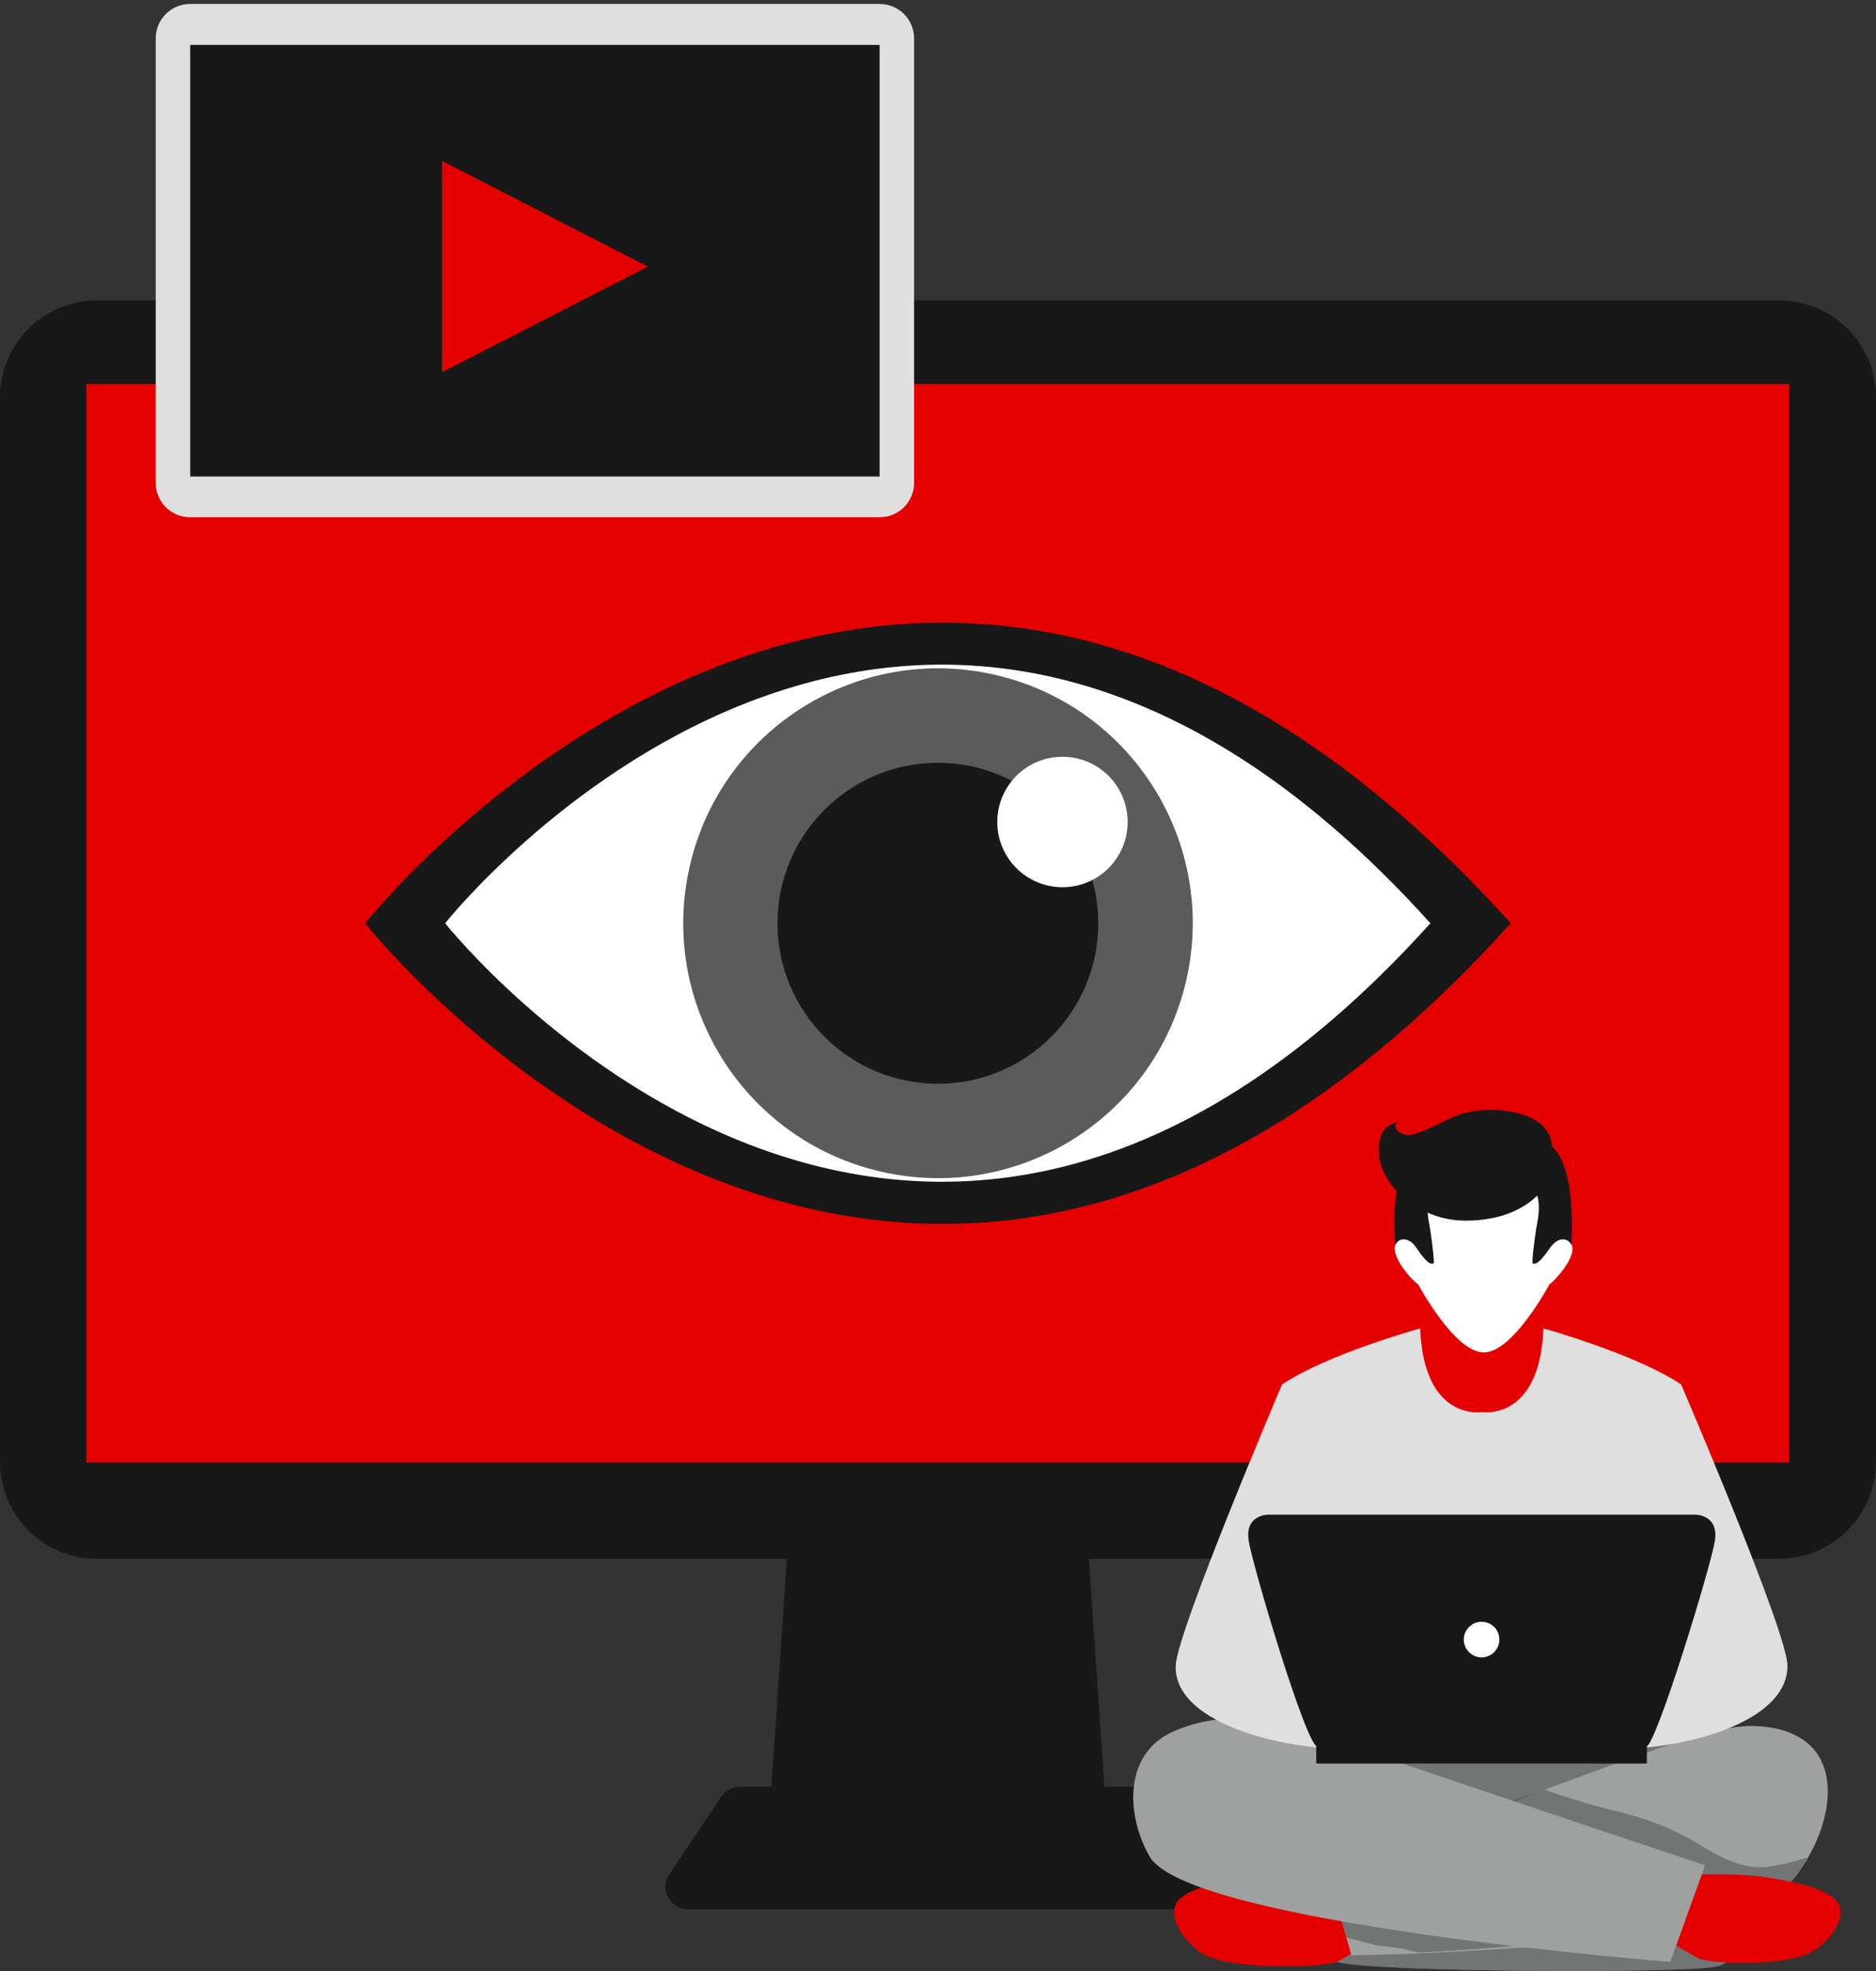 <svg width="340" height="357" viewBox="0 0 340 357" fill="none" xmlns="http://www.w3.org/2000/svg">
<rect x="0" y="0" width="340" height="357" fill="#333333" stroke="none"/>
<path d="M201.105 337.451H138.855L143.975 262.379H195.985L201.105 337.451Z" fill="#181818"/>
<path d="M209.29 325.434C208.523 324.306 207.274 323.62 205.903 323.62H171.431H168.569H134.097C132.726 323.62 131.476 324.306 130.71 325.434L121.316 339.465C119.502 342.166 121.437 345.795 124.703 345.795H168.609H171.471H215.297C218.563 345.795 220.498 342.166 218.684 339.465L209.29 325.434Z" fill="#181818"/>
<path d="M322.421 282.335H17.538C7.862 282.335 0 274.474 0 264.797V71.957C0 62.281 7.862 54.419 17.538 54.419H322.462C332.138 54.419 340 62.281 340 71.957V264.797C339.96 274.474 332.098 282.335 322.421 282.335Z" fill="#181818"/>
<path d="M324.276 69.538H15.643V264.877H324.276V69.538Z" fill="#E50000"/>
<path d="M283.958 322.854C248.116 316.202 206.306 308.34 206.185 322.209C206.064 335.312 221.99 345.513 235.698 352.004C243.157 349.182 251.543 348.617 259.485 347.408C273.516 345.231 287.305 347.488 301.376 347.448C316.051 341.441 323.792 330.877 323.792 330.877C323.792 330.877 311.616 327.975 283.958 322.854Z" fill="#5B5B5B"/>
<path d="M253.76 347.731C254.889 348.295 241.181 354.786 242.27 355.351C248.156 357.205 305.932 357.528 311.213 356.157C320.365 353.819 294.24 342.449 303.351 340.554C318.35 329.951 326.816 316.041 318.672 314.307C309.52 312.332 295.167 317.17 285.894 318.138C278.838 318.863 274.726 319.347 268.033 317.009L245.455 314.509C222.313 319.105 217.555 327.451 217.313 327.33C217.313 330.636 234.206 337.409 249.325 345.433C250.898 345.957 252.39 346.723 253.76 347.731Z" fill="#9FA0A0"/>
<path opacity="0.32" d="M253.76 347.731C254.889 348.295 241.181 354.786 242.27 355.351C248.156 357.205 305.932 357.528 311.213 356.157C320.365 353.819 294.24 342.449 303.351 340.554C318.35 329.951 326.816 316.041 318.672 314.307C309.52 312.332 295.167 317.17 285.894 318.138C278.838 318.863 274.726 319.347 268.033 317.009L245.455 314.509C222.313 319.105 217.555 327.451 217.313 327.33C217.313 330.636 234.206 337.409 249.325 345.433C250.898 345.957 252.39 346.723 253.76 347.731Z" fill="#181818"/>
<path d="M245.132 338.863L252.47 348.781C252.47 348.781 244.487 354.345 242.27 355.353C240.052 356.321 222.03 357.087 217.313 353.458C213.08 350.233 211.628 345.959 213.805 343.943C216.547 341.403 223.24 340.557 226.546 340.153C233.924 339.186 245.132 338.863 245.132 338.863Z" fill="#E50000"/>
<path d="M240.697 339.225L244.931 354.183C244.931 354.183 315.971 353.135 323.389 342.209C332.904 332.371 336.775 313.019 317.583 312.616C314.68 312.575 310.004 313.503 305.206 315.115C279.16 323.945 240.697 339.225 240.697 339.225Z" fill="#9FA0A0"/>
<path opacity="0.32" d="M319.237 338.216C314.802 338.216 311.092 335.999 307.464 333.781C302.908 331.04 297.949 329.225 292.748 328.016C288.272 326.967 283.555 325.395 279.967 324.186C259.324 330.878 240.738 339.224 240.738 339.224L244.044 350.957C245.858 351.4 247.672 351.844 249.487 352.368C251.664 352.569 253.841 352.811 255.938 353.376C256.381 353.497 256.825 353.577 257.268 353.658C277.669 352.529 318.833 349.384 324.276 341.361C325.163 340.071 326.937 337.853 327.582 336.402C325.97 337.007 321.212 338.216 319.237 338.216Z" fill="#181818"/>
<path d="M301.9 339.749L295.731 347.571C295.731 347.571 305.77 353.699 307.867 354.707C309.963 355.715 324.478 356.401 329.074 353.095C333.186 350.111 334.718 346.12 332.703 344.144C330.163 341.604 323.792 340.637 320.648 340.112C313.713 338.943 301.9 339.749 301.9 339.749Z" fill="#E50000"/>
<path d="M309.036 337.853L302.706 355.351C302.706 355.351 215.459 348.497 208.363 336.281C204.129 328.983 203.484 317.654 212.636 313.622C218.24 311.122 226.223 309.873 237.512 313.743C265.654 323.419 309.036 337.853 309.036 337.853Z" fill="#9FA0A0"/>
<path d="M274.726 221.777H268.557H262.388C262.388 221.777 260.614 238.59 257.389 240.606C257.389 240.606 253.398 260.482 268.557 260.482C286.902 260.482 279.725 240.606 279.725 240.606C276.5 238.63 274.726 221.777 274.726 221.777Z" fill="#E50000"/>
<path d="M284.604 225.086C282.91 223.11 280.854 226.094 280.854 226.094C280.854 226.094 283.676 214.966 280.854 210.087C278.032 205.209 268.88 207.789 268.88 207.789C268.88 207.789 259.727 205.209 256.905 210.087C254.083 214.966 256.905 226.094 256.905 226.094C256.905 226.094 254.849 223.11 253.156 225.086C251.462 227.061 255.978 232.02 257.026 232.625C257.026 232.625 263.598 244.962 268.92 244.962C274.242 244.962 280.814 232.625 280.814 232.625C281.781 232.02 286.337 227.061 284.604 225.086Z" fill="white"/>
<path d="M266.541 212.184C266.541 212.184 259.606 213.394 258.84 217.143C258.477 218.957 258.881 220.893 259.203 222.707C259.364 223.634 260.05 228.714 259.808 228.835C259.566 228.956 259.082 228.835 258.921 228.674C257.994 227.948 257.268 226.819 256.582 225.852C255.252 223.917 253.357 224.239 252.833 225.449C252.833 225.449 251.301 207.185 258.921 206.54C266.541 205.895 266.541 212.184 266.541 212.184Z" fill="#181818"/>
<path d="M271.057 212.184C271.057 212.184 277.991 213.394 278.757 217.143C279.12 218.957 278.717 220.893 278.394 222.707C278.233 223.634 277.548 228.714 277.79 228.835C278.032 228.956 278.515 228.835 278.677 228.674C279.604 227.948 280.37 226.819 281.015 225.852C282.346 223.917 284.241 224.239 284.765 225.449C284.765 225.449 286.297 207.185 278.677 206.54C271.057 205.895 271.057 212.184 271.057 212.184Z" fill="#181818"/>
<path d="M281.257 207.627C281.257 207.627 281.418 204.603 277.991 202.748C274.564 200.894 267.751 200.047 262.388 202.748C256.986 205.45 255.373 206.054 253.801 205.167C252.228 204.28 253.236 203.353 253.236 203.353C253.236 203.353 249.688 203.313 249.89 208.796C250.051 214.279 256.784 221.093 265.614 221.093C278.999 221.093 283.313 211.699 281.257 207.627Z" fill="#181818"/>
<path d="M279.725 240.607C279.08 257.501 268.557 255.767 268.557 255.767C268.557 255.767 258.034 257.501 257.389 240.607C257.389 240.607 240.576 245.244 232.351 250.768C232.351 250.768 235.859 265.524 236.061 281.933L245.656 319.187L268.516 315.034L291.377 319.187L300.972 281.933C301.214 265.564 304.682 250.768 304.682 250.768C296.537 245.284 279.725 240.607 279.725 240.607Z" fill="#DFDFDF"/>
<path d="M299.36 260.524C288.918 266.088 283.838 278.909 273.677 285.198C263.155 291.689 255.736 278.586 250.616 271.732C246.221 265.846 240.617 261.088 233.803 258.347C234.771 264.193 235.9 272.78 236.061 281.892L245.657 319.146L268.517 316.364L291.377 319.146L300.973 281.892C301.094 272.982 302.182 264.556 303.15 258.71C301.86 259.314 300.569 259.879 299.36 260.524Z" fill="#DFDFDF"/>
<path d="M232.352 250.767C232.352 250.767 213.281 295.52 213.08 301.688C212.636 313.622 238.762 318.46 250.656 316.283L255.494 315.396C255.494 315.396 237.835 250.444 232.352 250.767Z" fill="#DFDFDF"/>
<path d="M304.682 250.767C304.682 250.767 323.913 295.52 323.954 301.688C324.034 313.743 298.271 318.46 286.378 316.283L281.539 315.396C281.539 315.396 299.239 250.444 304.682 250.767Z" fill="#DFDFDF"/>
<path d="M240.455 266.491C240.415 268.547 240.173 270.725 239.649 273.063C237.795 281.167 234.892 289.674 237.956 297.899C240.254 304.148 243.963 310.478 247.35 316.445C248.519 316.485 249.648 316.445 250.656 316.243L255.494 315.356C255.494 315.397 247.39 285.602 240.455 266.491Z" fill="#DFDFDF"/>
<path d="M293.312 316.04C294.844 312.251 295.772 308.299 295.61 304.066C295.328 295.761 295.288 287.455 295.409 279.15C295.449 275.561 295.57 272.094 295.772 268.667C289.039 287.778 281.539 315.355 281.539 315.355L286.378 316.242C288.393 316.645 290.772 316.484 293.312 316.04Z" fill="#DFDFDF"/>
<path d="M298.473 315.878H238.56V319.426H298.473V315.878Z" fill="#181818"/>
<path d="M307.343 274.352H229.771C229.771 274.352 225.578 274.352 226.304 279.028C227.029 283.705 236.786 316.363 238.762 316.363C242.431 316.363 268.557 316.363 268.557 316.363C268.557 316.363 294.683 316.363 298.352 316.363C300.085 316.363 310.084 283.705 310.81 279.028C311.495 274.352 307.343 274.352 307.343 274.352Z" fill="#181818"/>
<path d="M271.742 296.971C271.742 298.745 270.29 300.196 268.516 300.196C266.742 300.196 265.291 298.745 265.291 296.971C265.291 295.197 266.742 293.745 268.516 293.745C270.331 293.745 271.742 295.197 271.742 296.971Z" fill="white"/>
<path d="M66.161 167.228C66.161 167.228 163.287 289.754 273.798 167.228C163.287 44.702 66.161 167.228 66.161 167.228Z" fill="#181818"/>
<path d="M80.676 167.226C80.676 167.226 164.214 272.576 259.243 167.226C164.214 61.835 80.676 167.226 80.676 167.226Z" fill="white"/>
<path d="M214.975 177.642C220.73 152.804 205.259 128.004 180.422 122.25C155.584 116.495 130.784 131.966 125.029 156.804C119.275 181.641 134.745 206.441 159.583 212.196C184.421 217.95 209.221 202.48 214.975 177.642Z" fill="#5B5B5B"/>
<path d="M199.049 167.229C199.049 183.276 186.026 196.298 169.98 196.298C153.933 196.298 140.91 183.276 140.91 167.229C140.91 151.183 153.933 138.16 169.98 138.16C186.026 138.16 199.049 151.142 199.049 167.229Z" fill="#181818"/>
<path d="M204.371 148.885C204.371 155.417 199.089 160.698 192.558 160.698C186.026 160.698 180.745 155.417 180.745 148.885C180.745 142.354 186.026 137.072 192.558 137.072C199.089 137.072 204.371 142.354 204.371 148.885Z" fill="white"/>
<path d="M159.417 93.689H34.472C31.004 93.689 28.223 90.907 28.223 87.439V6.965C28.223 3.498 31.004 0.716 34.472 0.716H159.417C162.884 0.716 165.666 3.498 165.666 6.965V87.439C165.666 90.907 162.884 93.689 159.417 93.689Z" fill="#DFDFDF"/>
<path d="M159.417 8.134H34.472V86.31H159.417V8.134Z" fill="#181818"/>
<path d="M80.112 29.139V67.401L117.405 48.29L80.112 29.139Z" fill="#E50000"/>
</svg>
